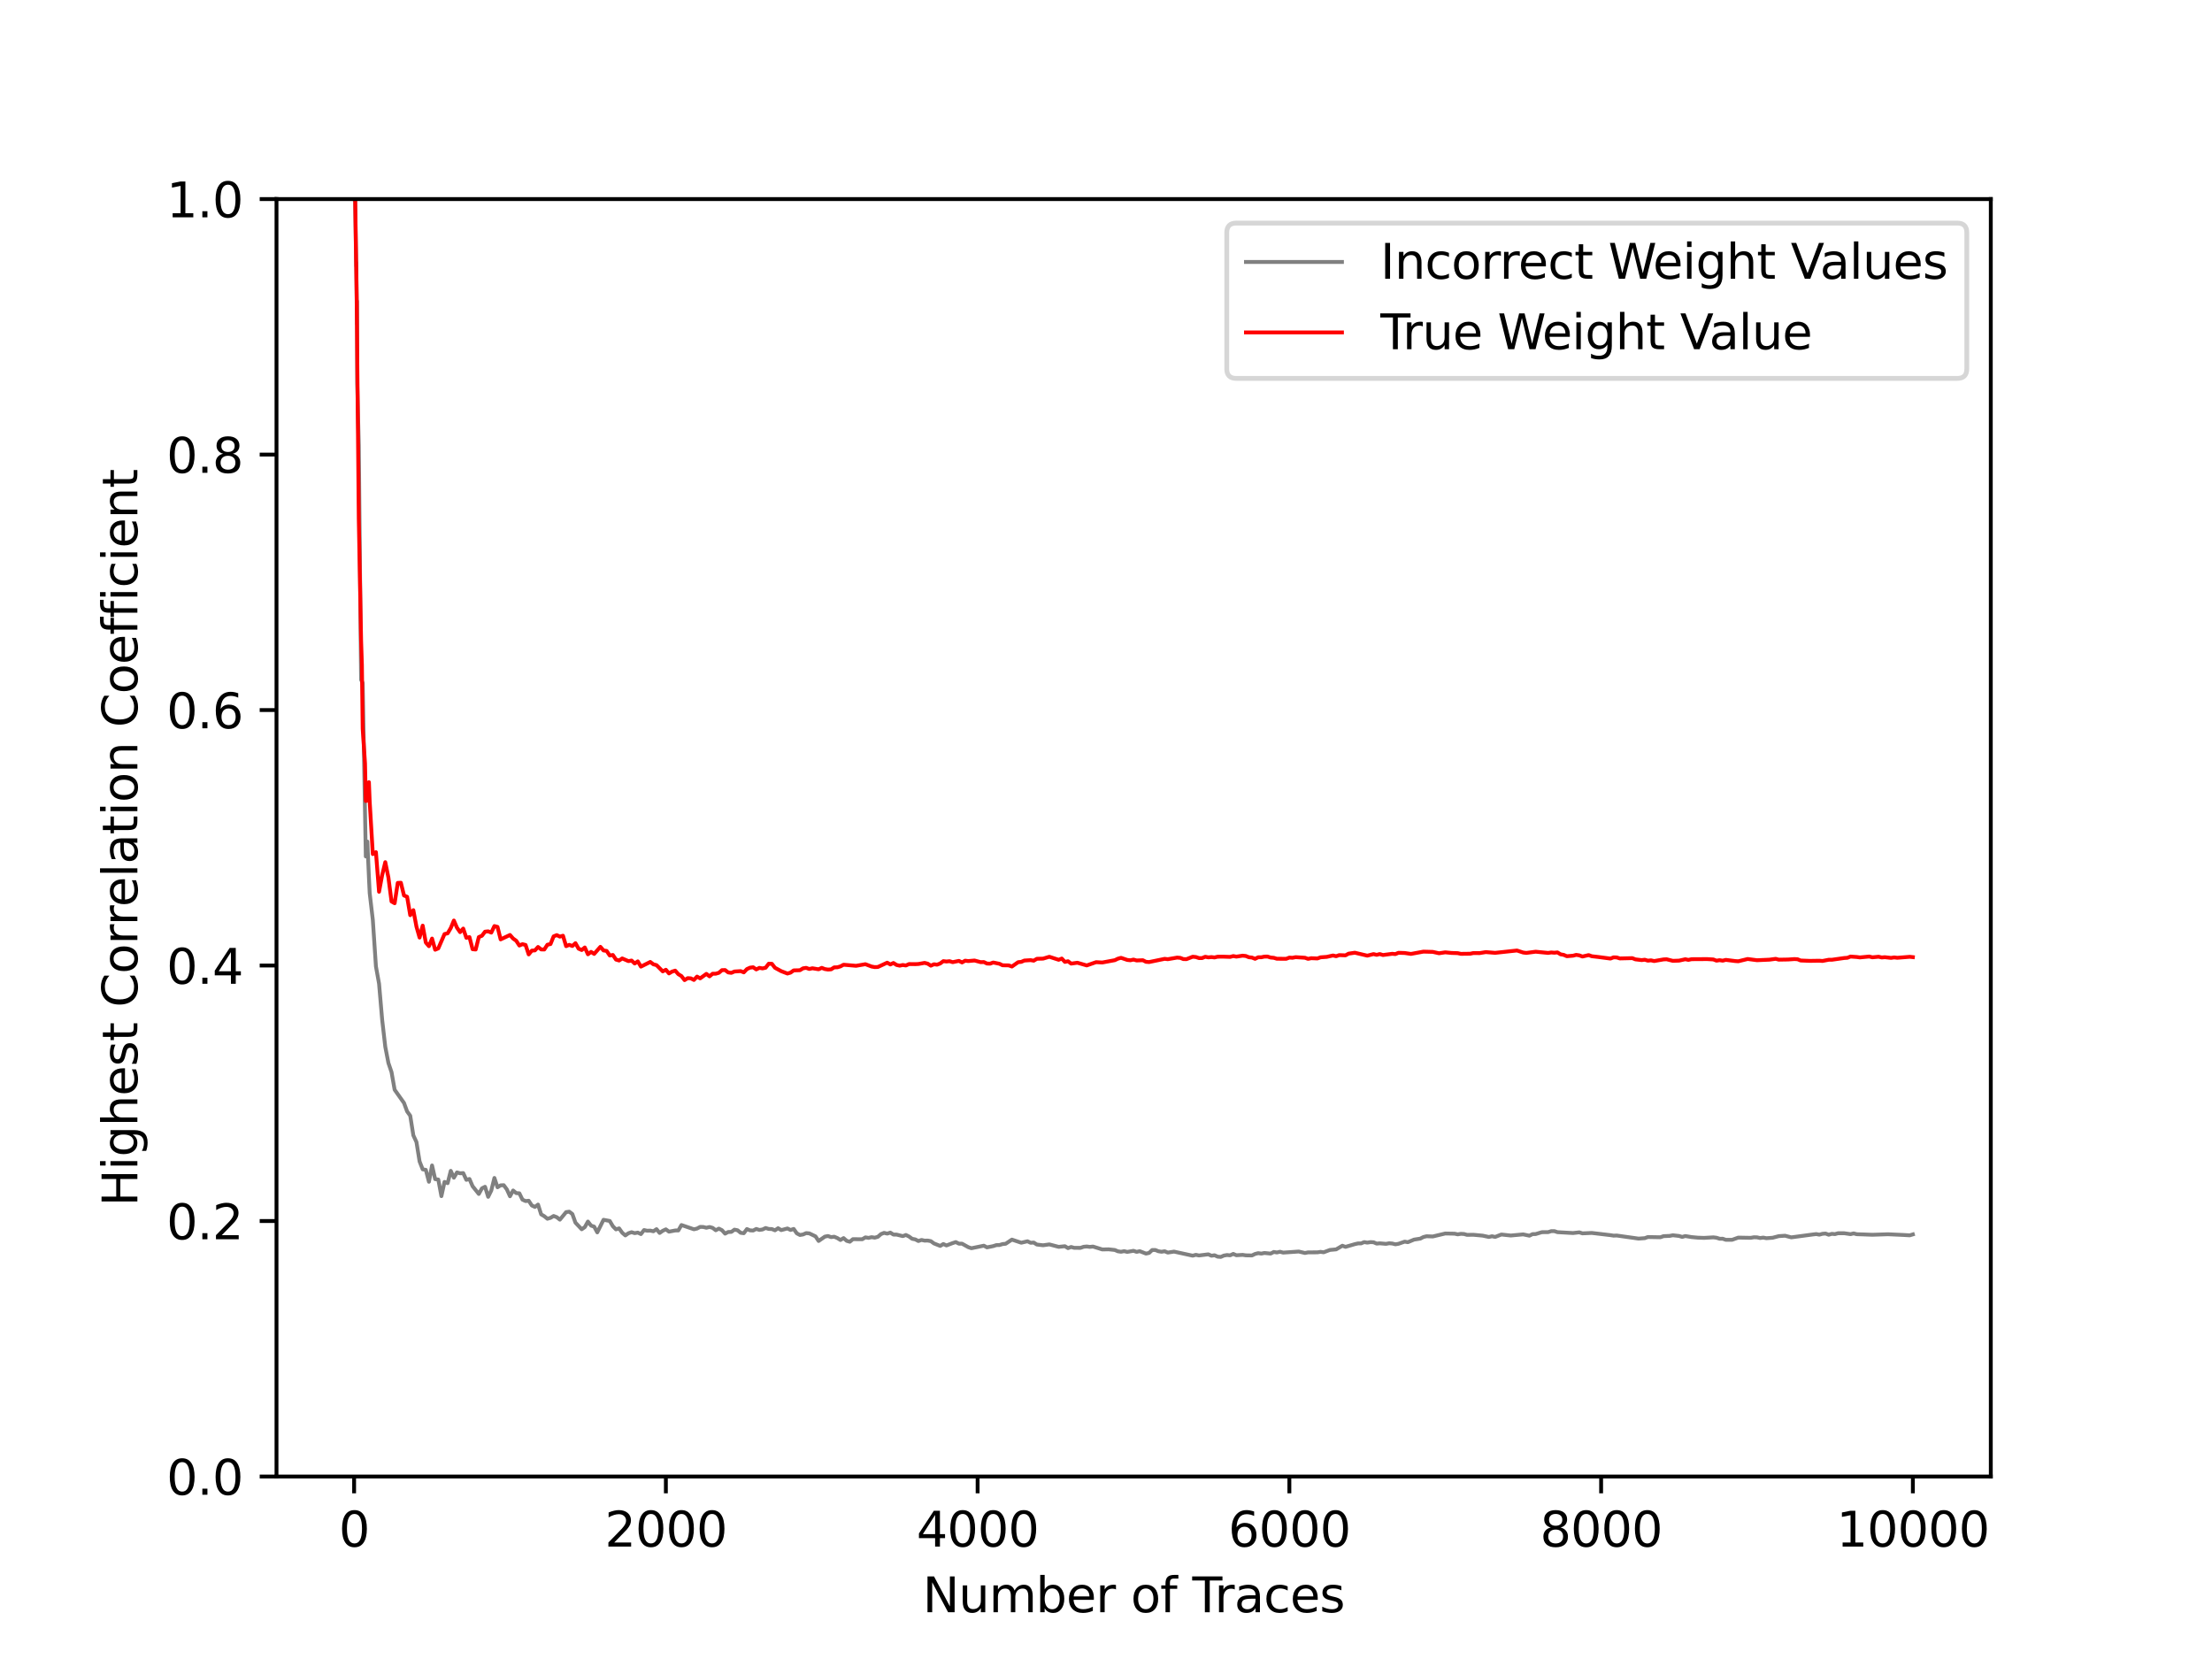 <?xml version="1.0" encoding="utf-8" standalone="no"?>
<!DOCTYPE svg PUBLIC "-//W3C//DTD SVG 1.1//EN"
  "http://www.w3.org/Graphics/SVG/1.1/DTD/svg11.dtd">
<svg xmlns:xlink="http://www.w3.org/1999/xlink" width="460.8pt" height="345.6pt" viewBox="0 0 460.8 345.6" xmlns="http://www.w3.org/2000/svg" version="1.1">
 <defs>
  <style type="text/css">*{stroke-linejoin: round; stroke-linecap: butt}</style>
 </defs>
 <g id="figure_1">
  <g id="patch_1">
   <path d="M 0 345.6 
L 460.8 345.6 
L 460.8 0 
L 0 0 
z
" style="fill: #ffffff"/>
  </g>
  <g id="axes_1">
   <g id="patch_2">
    <path d="M 57.6 307.584 
L 414.72 307.584 
L 414.72 41.472 
L 57.6 41.472 
z
" style="fill: #ffffff"/>
   </g>
   <g id="matplotlib.axis_1">
    <g id="xtick_1">
     <g id="line2d_1">
      <defs>
       <path id="m67310324e9" d="M 0 0 
L 0 3.5 
" style="stroke: #000000; stroke-width: 0.8"/>
      </defs>
      <g>
       <use xlink:href="#m67310324e9" x="73.768" y="307.584" style="stroke: #000000; stroke-width: 0.8"/>
      </g>
     </g>
     <g id="text_1">
      <!-- 0 -->
      <g transform="translate(70.587 322.182) scale(0.1 -0.1)">
       <defs>
        <path id="DejaVuSans-30" d="M 2034 4250 
Q 1547 4250 1301 3770 
Q 1056 3291 1056 2328 
Q 1056 1369 1301 889 
Q 1547 409 2034 409 
Q 2525 409 2770 889 
Q 3016 1369 3016 2328 
Q 3016 3291 2770 3770 
Q 2525 4250 2034 4250 
z
M 2034 4750 
Q 2819 4750 3233 4129 
Q 3647 3509 3647 2328 
Q 3647 1150 3233 529 
Q 2819 -91 2034 -91 
Q 1250 -91 836 529 
Q 422 1150 422 2328 
Q 422 3509 836 4129 
Q 1250 4750 2034 4750 
z
" transform="scale(0.016)"/>
       </defs>
       <use xlink:href="#DejaVuSans-30"/>
      </g>
     </g>
    </g>
    <g id="xtick_2">
     <g id="line2d_2">
      <g>
       <use xlink:href="#m67310324e9" x="138.712" y="307.584" style="stroke: #000000; stroke-width: 0.8"/>
      </g>
     </g>
     <g id="text_2">
      <!-- 2000 -->
      <g transform="translate(125.987 322.182) scale(0.1 -0.1)">
       <defs>
        <path id="DejaVuSans-32" d="M 1228 531 
L 3431 531 
L 3431 0 
L 469 0 
L 469 531 
Q 828 903 1448 1529 
Q 2069 2156 2228 2338 
Q 2531 2678 2651 2914 
Q 2772 3150 2772 3378 
Q 2772 3750 2511 3984 
Q 2250 4219 1831 4219 
Q 1534 4219 1204 4116 
Q 875 4013 500 3803 
L 500 4441 
Q 881 4594 1212 4672 
Q 1544 4750 1819 4750 
Q 2544 4750 2975 4387 
Q 3406 4025 3406 3419 
Q 3406 3131 3298 2873 
Q 3191 2616 2906 2266 
Q 2828 2175 2409 1742 
Q 1991 1309 1228 531 
z
" transform="scale(0.016)"/>
       </defs>
       <use xlink:href="#DejaVuSans-32"/>
       <use xlink:href="#DejaVuSans-30" x="63.623"/>
       <use xlink:href="#DejaVuSans-30" x="127.246"/>
       <use xlink:href="#DejaVuSans-30" x="190.869"/>
      </g>
     </g>
    </g>
    <g id="xtick_3">
     <g id="line2d_3">
      <g>
       <use xlink:href="#m67310324e9" x="203.656" y="307.584" style="stroke: #000000; stroke-width: 0.8"/>
      </g>
     </g>
     <g id="text_3">
      <!-- 4000 -->
      <g transform="translate(190.931 322.182) scale(0.1 -0.1)">
       <defs>
        <path id="DejaVuSans-34" d="M 2419 4116 
L 825 1625 
L 2419 1625 
L 2419 4116 
z
M 2253 4666 
L 3047 4666 
L 3047 1625 
L 3713 1625 
L 3713 1100 
L 3047 1100 
L 3047 0 
L 2419 0 
L 2419 1100 
L 313 1100 
L 313 1709 
L 2253 4666 
z
" transform="scale(0.016)"/>
       </defs>
       <use xlink:href="#DejaVuSans-34"/>
       <use xlink:href="#DejaVuSans-30" x="63.623"/>
       <use xlink:href="#DejaVuSans-30" x="127.246"/>
       <use xlink:href="#DejaVuSans-30" x="190.869"/>
      </g>
     </g>
    </g>
    <g id="xtick_4">
     <g id="line2d_4">
      <g>
       <use xlink:href="#m67310324e9" x="268.599" y="307.584" style="stroke: #000000; stroke-width: 0.8"/>
      </g>
     </g>
     <g id="text_4">
      <!-- 6000 -->
      <g transform="translate(255.874 322.182) scale(0.1 -0.1)">
       <defs>
        <path id="DejaVuSans-36" d="M 2113 2584 
Q 1688 2584 1439 2293 
Q 1191 2003 1191 1497 
Q 1191 994 1439 701 
Q 1688 409 2113 409 
Q 2538 409 2786 701 
Q 3034 994 3034 1497 
Q 3034 2003 2786 2293 
Q 2538 2584 2113 2584 
z
M 3366 4563 
L 3366 3988 
Q 3128 4100 2886 4159 
Q 2644 4219 2406 4219 
Q 1781 4219 1451 3797 
Q 1122 3375 1075 2522 
Q 1259 2794 1537 2939 
Q 1816 3084 2150 3084 
Q 2853 3084 3261 2657 
Q 3669 2231 3669 1497 
Q 3669 778 3244 343 
Q 2819 -91 2113 -91 
Q 1303 -91 875 529 
Q 447 1150 447 2328 
Q 447 3434 972 4092 
Q 1497 4750 2381 4750 
Q 2619 4750 2861 4703 
Q 3103 4656 3366 4563 
z
" transform="scale(0.016)"/>
       </defs>
       <use xlink:href="#DejaVuSans-36"/>
       <use xlink:href="#DejaVuSans-30" x="63.623"/>
       <use xlink:href="#DejaVuSans-30" x="127.246"/>
       <use xlink:href="#DejaVuSans-30" x="190.869"/>
      </g>
     </g>
    </g>
    <g id="xtick_5">
     <g id="line2d_5">
      <g>
       <use xlink:href="#m67310324e9" x="333.543" y="307.584" style="stroke: #000000; stroke-width: 0.8"/>
      </g>
     </g>
     <g id="text_5">
      <!-- 8000 -->
      <g transform="translate(320.818 322.182) scale(0.1 -0.1)">
       <defs>
        <path id="DejaVuSans-38" d="M 2034 2216 
Q 1584 2216 1326 1975 
Q 1069 1734 1069 1313 
Q 1069 891 1326 650 
Q 1584 409 2034 409 
Q 2484 409 2743 651 
Q 3003 894 3003 1313 
Q 3003 1734 2745 1975 
Q 2488 2216 2034 2216 
z
M 1403 2484 
Q 997 2584 770 2862 
Q 544 3141 544 3541 
Q 544 4100 942 4425 
Q 1341 4750 2034 4750 
Q 2731 4750 3128 4425 
Q 3525 4100 3525 3541 
Q 3525 3141 3298 2862 
Q 3072 2584 2669 2484 
Q 3125 2378 3379 2068 
Q 3634 1759 3634 1313 
Q 3634 634 3220 271 
Q 2806 -91 2034 -91 
Q 1263 -91 848 271 
Q 434 634 434 1313 
Q 434 1759 690 2068 
Q 947 2378 1403 2484 
z
M 1172 3481 
Q 1172 3119 1398 2916 
Q 1625 2713 2034 2713 
Q 2441 2713 2670 2916 
Q 2900 3119 2900 3481 
Q 2900 3844 2670 4047 
Q 2441 4250 2034 4250 
Q 1625 4250 1398 4047 
Q 1172 3844 1172 3481 
z
" transform="scale(0.016)"/>
       </defs>
       <use xlink:href="#DejaVuSans-38"/>
       <use xlink:href="#DejaVuSans-30" x="63.623"/>
       <use xlink:href="#DejaVuSans-30" x="127.246"/>
       <use xlink:href="#DejaVuSans-30" x="190.869"/>
      </g>
     </g>
    </g>
    <g id="xtick_6">
     <g id="line2d_6">
      <g>
       <use xlink:href="#m67310324e9" x="398.487" y="307.584" style="stroke: #000000; stroke-width: 0.8"/>
      </g>
     </g>
     <g id="text_6">
      <!-- 10000 -->
      <g transform="translate(382.581 322.182) scale(0.1 -0.1)">
       <defs>
        <path id="DejaVuSans-31" d="M 794 531 
L 1825 531 
L 1825 4091 
L 703 3866 
L 703 4441 
L 1819 4666 
L 2450 4666 
L 2450 531 
L 3481 531 
L 3481 0 
L 794 0 
L 794 531 
z
" transform="scale(0.016)"/>
       </defs>
       <use xlink:href="#DejaVuSans-31"/>
       <use xlink:href="#DejaVuSans-30" x="63.623"/>
       <use xlink:href="#DejaVuSans-30" x="127.246"/>
       <use xlink:href="#DejaVuSans-30" x="190.869"/>
       <use xlink:href="#DejaVuSans-30" x="254.492"/>
      </g>
     </g>
    </g>
    <g id="text_7">
     <!-- Number of Traces -->
     <g transform="translate(192.21 335.861) scale(0.1 -0.1)">
      <defs>
       <path id="DejaVuSans-4e" d="M 628 4666 
L 1478 4666 
L 3547 763 
L 3547 4666 
L 4159 4666 
L 4159 0 
L 3309 0 
L 1241 3903 
L 1241 0 
L 628 0 
L 628 4666 
z
" transform="scale(0.016)"/>
       <path id="DejaVuSans-75" d="M 544 1381 
L 544 3500 
L 1119 3500 
L 1119 1403 
Q 1119 906 1312 657 
Q 1506 409 1894 409 
Q 2359 409 2629 706 
Q 2900 1003 2900 1516 
L 2900 3500 
L 3475 3500 
L 3475 0 
L 2900 0 
L 2900 538 
Q 2691 219 2414 64 
Q 2138 -91 1772 -91 
Q 1169 -91 856 284 
Q 544 659 544 1381 
z
M 1991 3584 
L 1991 3584 
z
" transform="scale(0.016)"/>
       <path id="DejaVuSans-6d" d="M 3328 2828 
Q 3544 3216 3844 3400 
Q 4144 3584 4550 3584 
Q 5097 3584 5394 3201 
Q 5691 2819 5691 2113 
L 5691 0 
L 5113 0 
L 5113 2094 
Q 5113 2597 4934 2840 
Q 4756 3084 4391 3084 
Q 3944 3084 3684 2787 
Q 3425 2491 3425 1978 
L 3425 0 
L 2847 0 
L 2847 2094 
Q 2847 2600 2669 2842 
Q 2491 3084 2119 3084 
Q 1678 3084 1418 2786 
Q 1159 2488 1159 1978 
L 1159 0 
L 581 0 
L 581 3500 
L 1159 3500 
L 1159 2956 
Q 1356 3278 1631 3431 
Q 1906 3584 2284 3584 
Q 2666 3584 2933 3390 
Q 3200 3197 3328 2828 
z
" transform="scale(0.016)"/>
       <path id="DejaVuSans-62" d="M 3116 1747 
Q 3116 2381 2855 2742 
Q 2594 3103 2138 3103 
Q 1681 3103 1420 2742 
Q 1159 2381 1159 1747 
Q 1159 1113 1420 752 
Q 1681 391 2138 391 
Q 2594 391 2855 752 
Q 3116 1113 3116 1747 
z
M 1159 2969 
Q 1341 3281 1617 3432 
Q 1894 3584 2278 3584 
Q 2916 3584 3314 3078 
Q 3713 2572 3713 1747 
Q 3713 922 3314 415 
Q 2916 -91 2278 -91 
Q 1894 -91 1617 61 
Q 1341 213 1159 525 
L 1159 0 
L 581 0 
L 581 4863 
L 1159 4863 
L 1159 2969 
z
" transform="scale(0.016)"/>
       <path id="DejaVuSans-65" d="M 3597 1894 
L 3597 1613 
L 953 1613 
Q 991 1019 1311 708 
Q 1631 397 2203 397 
Q 2534 397 2845 478 
Q 3156 559 3463 722 
L 3463 178 
Q 3153 47 2828 -22 
Q 2503 -91 2169 -91 
Q 1331 -91 842 396 
Q 353 884 353 1716 
Q 353 2575 817 3079 
Q 1281 3584 2069 3584 
Q 2775 3584 3186 3129 
Q 3597 2675 3597 1894 
z
M 3022 2063 
Q 3016 2534 2758 2815 
Q 2500 3097 2075 3097 
Q 1594 3097 1305 2825 
Q 1016 2553 972 2059 
L 3022 2063 
z
" transform="scale(0.016)"/>
       <path id="DejaVuSans-72" d="M 2631 2963 
Q 2534 3019 2420 3045 
Q 2306 3072 2169 3072 
Q 1681 3072 1420 2755 
Q 1159 2438 1159 1844 
L 1159 0 
L 581 0 
L 581 3500 
L 1159 3500 
L 1159 2956 
Q 1341 3275 1631 3429 
Q 1922 3584 2338 3584 
Q 2397 3584 2469 3576 
Q 2541 3569 2628 3553 
L 2631 2963 
z
" transform="scale(0.016)"/>
       <path id="DejaVuSans-20" transform="scale(0.016)"/>
       <path id="DejaVuSans-6f" d="M 1959 3097 
Q 1497 3097 1228 2736 
Q 959 2375 959 1747 
Q 959 1119 1226 758 
Q 1494 397 1959 397 
Q 2419 397 2687 759 
Q 2956 1122 2956 1747 
Q 2956 2369 2687 2733 
Q 2419 3097 1959 3097 
z
M 1959 3584 
Q 2709 3584 3137 3096 
Q 3566 2609 3566 1747 
Q 3566 888 3137 398 
Q 2709 -91 1959 -91 
Q 1206 -91 779 398 
Q 353 888 353 1747 
Q 353 2609 779 3096 
Q 1206 3584 1959 3584 
z
" transform="scale(0.016)"/>
       <path id="DejaVuSans-66" d="M 2375 4863 
L 2375 4384 
L 1825 4384 
Q 1516 4384 1395 4259 
Q 1275 4134 1275 3809 
L 1275 3500 
L 2222 3500 
L 2222 3053 
L 1275 3053 
L 1275 0 
L 697 0 
L 697 3053 
L 147 3053 
L 147 3500 
L 697 3500 
L 697 3744 
Q 697 4328 969 4595 
Q 1241 4863 1831 4863 
L 2375 4863 
z
" transform="scale(0.016)"/>
       <path id="DejaVuSans-54" d="M -19 4666 
L 3928 4666 
L 3928 4134 
L 2272 4134 
L 2272 0 
L 1638 0 
L 1638 4134 
L -19 4134 
L -19 4666 
z
" transform="scale(0.016)"/>
       <path id="DejaVuSans-61" d="M 2194 1759 
Q 1497 1759 1228 1600 
Q 959 1441 959 1056 
Q 959 750 1161 570 
Q 1363 391 1709 391 
Q 2188 391 2477 730 
Q 2766 1069 2766 1631 
L 2766 1759 
L 2194 1759 
z
M 3341 1997 
L 3341 0 
L 2766 0 
L 2766 531 
Q 2569 213 2275 61 
Q 1981 -91 1556 -91 
Q 1019 -91 701 211 
Q 384 513 384 1019 
Q 384 1609 779 1909 
Q 1175 2209 1959 2209 
L 2766 2209 
L 2766 2266 
Q 2766 2663 2505 2880 
Q 2244 3097 1772 3097 
Q 1472 3097 1187 3025 
Q 903 2953 641 2809 
L 641 3341 
Q 956 3463 1253 3523 
Q 1550 3584 1831 3584 
Q 2591 3584 2966 3190 
Q 3341 2797 3341 1997 
z
" transform="scale(0.016)"/>
       <path id="DejaVuSans-63" d="M 3122 3366 
L 3122 2828 
Q 2878 2963 2633 3030 
Q 2388 3097 2138 3097 
Q 1578 3097 1268 2742 
Q 959 2388 959 1747 
Q 959 1106 1268 751 
Q 1578 397 2138 397 
Q 2388 397 2633 464 
Q 2878 531 3122 666 
L 3122 134 
Q 2881 22 2623 -34 
Q 2366 -91 2075 -91 
Q 1284 -91 818 406 
Q 353 903 353 1747 
Q 353 2603 823 3093 
Q 1294 3584 2113 3584 
Q 2378 3584 2631 3529 
Q 2884 3475 3122 3366 
z
" transform="scale(0.016)"/>
       <path id="DejaVuSans-73" d="M 2834 3397 
L 2834 2853 
Q 2591 2978 2328 3040 
Q 2066 3103 1784 3103 
Q 1356 3103 1142 2972 
Q 928 2841 928 2578 
Q 928 2378 1081 2264 
Q 1234 2150 1697 2047 
L 1894 2003 
Q 2506 1872 2764 1633 
Q 3022 1394 3022 966 
Q 3022 478 2636 193 
Q 2250 -91 1575 -91 
Q 1294 -91 989 -36 
Q 684 19 347 128 
L 347 722 
Q 666 556 975 473 
Q 1284 391 1588 391 
Q 1994 391 2212 530 
Q 2431 669 2431 922 
Q 2431 1156 2273 1281 
Q 2116 1406 1581 1522 
L 1381 1569 
Q 847 1681 609 1914 
Q 372 2147 372 2553 
Q 372 3047 722 3315 
Q 1072 3584 1716 3584 
Q 2034 3584 2315 3537 
Q 2597 3491 2834 3397 
z
" transform="scale(0.016)"/>
      </defs>
      <use xlink:href="#DejaVuSans-4e"/>
      <use xlink:href="#DejaVuSans-75" x="74.805"/>
      <use xlink:href="#DejaVuSans-6d" x="138.184"/>
      <use xlink:href="#DejaVuSans-62" x="235.596"/>
      <use xlink:href="#DejaVuSans-65" x="299.072"/>
      <use xlink:href="#DejaVuSans-72" x="360.596"/>
      <use xlink:href="#DejaVuSans-20" x="401.709"/>
      <use xlink:href="#DejaVuSans-6f" x="433.496"/>
      <use xlink:href="#DejaVuSans-66" x="494.678"/>
      <use xlink:href="#DejaVuSans-20" x="529.883"/>
      <use xlink:href="#DejaVuSans-54" x="561.67"/>
      <use xlink:href="#DejaVuSans-72" x="608.004"/>
      <use xlink:href="#DejaVuSans-61" x="649.117"/>
      <use xlink:href="#DejaVuSans-63" x="710.396"/>
      <use xlink:href="#DejaVuSans-65" x="765.377"/>
      <use xlink:href="#DejaVuSans-73" x="826.9"/>
     </g>
    </g>
   </g>
   <g id="matplotlib.axis_2">
    <g id="ytick_1">
     <g id="line2d_7">
      <defs>
       <path id="m0647e83206" d="M 0 0 
L -3.5 0 
" style="stroke: #000000; stroke-width: 0.8"/>
      </defs>
      <g>
       <use xlink:href="#m0647e83206" x="57.6" y="307.584" style="stroke: #000000; stroke-width: 0.8"/>
      </g>
     </g>
     <g id="text_8">
      <!-- 0.0 -->
      <g transform="translate(34.697 311.383) scale(0.1 -0.1)">
       <defs>
        <path id="DejaVuSans-2e" d="M 684 794 
L 1344 794 
L 1344 0 
L 684 0 
L 684 794 
z
" transform="scale(0.016)"/>
       </defs>
       <use xlink:href="#DejaVuSans-30"/>
       <use xlink:href="#DejaVuSans-2e" x="63.623"/>
       <use xlink:href="#DejaVuSans-30" x="95.41"/>
      </g>
     </g>
    </g>
    <g id="ytick_2">
     <g id="line2d_8">
      <g>
       <use xlink:href="#m0647e83206" x="57.6" y="254.362" style="stroke: #000000; stroke-width: 0.8"/>
      </g>
     </g>
     <g id="text_9">
      <!-- 0.2 -->
      <g transform="translate(34.697 258.161) scale(0.1 -0.1)">
       <use xlink:href="#DejaVuSans-30"/>
       <use xlink:href="#DejaVuSans-2e" x="63.623"/>
       <use xlink:href="#DejaVuSans-32" x="95.41"/>
      </g>
     </g>
    </g>
    <g id="ytick_3">
     <g id="line2d_9">
      <g>
       <use xlink:href="#m0647e83206" x="57.6" y="201.139" style="stroke: #000000; stroke-width: 0.8"/>
      </g>
     </g>
     <g id="text_10">
      <!-- 0.4 -->
      <g transform="translate(34.697 204.938) scale(0.1 -0.1)">
       <use xlink:href="#DejaVuSans-30"/>
       <use xlink:href="#DejaVuSans-2e" x="63.623"/>
       <use xlink:href="#DejaVuSans-34" x="95.41"/>
      </g>
     </g>
    </g>
    <g id="ytick_4">
     <g id="line2d_10">
      <g>
       <use xlink:href="#m0647e83206" x="57.6" y="147.917" style="stroke: #000000; stroke-width: 0.8"/>
      </g>
     </g>
     <g id="text_11">
      <!-- 0.6 -->
      <g transform="translate(34.697 151.716) scale(0.1 -0.1)">
       <use xlink:href="#DejaVuSans-30"/>
       <use xlink:href="#DejaVuSans-2e" x="63.623"/>
       <use xlink:href="#DejaVuSans-36" x="95.41"/>
      </g>
     </g>
    </g>
    <g id="ytick_5">
     <g id="line2d_11">
      <g>
       <use xlink:href="#m0647e83206" x="57.6" y="94.694" style="stroke: #000000; stroke-width: 0.8"/>
      </g>
     </g>
     <g id="text_12">
      <!-- 0.8 -->
      <g transform="translate(34.697 98.494) scale(0.1 -0.1)">
       <use xlink:href="#DejaVuSans-30"/>
       <use xlink:href="#DejaVuSans-2e" x="63.623"/>
       <use xlink:href="#DejaVuSans-38" x="95.41"/>
      </g>
     </g>
    </g>
    <g id="ytick_6">
     <g id="line2d_12">
      <g>
       <use xlink:href="#m0647e83206" x="57.6" y="41.472" style="stroke: #000000; stroke-width: 0.8"/>
      </g>
     </g>
     <g id="text_13">
      <!-- 1.0 -->
      <g transform="translate(34.697 45.271) scale(0.1 -0.1)">
       <use xlink:href="#DejaVuSans-31"/>
       <use xlink:href="#DejaVuSans-2e" x="63.623"/>
       <use xlink:href="#DejaVuSans-30" x="95.41"/>
      </g>
     </g>
    </g>
    <g id="text_14">
     <!-- Highest Correlation Coefficient -->
     <g transform="translate(28.617 251.289) rotate(-90) scale(0.1 -0.1)">
      <defs>
       <path id="DejaVuSans-48" d="M 628 4666 
L 1259 4666 
L 1259 2753 
L 3553 2753 
L 3553 4666 
L 4184 4666 
L 4184 0 
L 3553 0 
L 3553 2222 
L 1259 2222 
L 1259 0 
L 628 0 
L 628 4666 
z
" transform="scale(0.016)"/>
       <path id="DejaVuSans-69" d="M 603 3500 
L 1178 3500 
L 1178 0 
L 603 0 
L 603 3500 
z
M 603 4863 
L 1178 4863 
L 1178 4134 
L 603 4134 
L 603 4863 
z
" transform="scale(0.016)"/>
       <path id="DejaVuSans-67" d="M 2906 1791 
Q 2906 2416 2648 2759 
Q 2391 3103 1925 3103 
Q 1463 3103 1205 2759 
Q 947 2416 947 1791 
Q 947 1169 1205 825 
Q 1463 481 1925 481 
Q 2391 481 2648 825 
Q 2906 1169 2906 1791 
z
M 3481 434 
Q 3481 -459 3084 -895 
Q 2688 -1331 1869 -1331 
Q 1566 -1331 1297 -1286 
Q 1028 -1241 775 -1147 
L 775 -588 
Q 1028 -725 1275 -790 
Q 1522 -856 1778 -856 
Q 2344 -856 2625 -561 
Q 2906 -266 2906 331 
L 2906 616 
Q 2728 306 2450 153 
Q 2172 0 1784 0 
Q 1141 0 747 490 
Q 353 981 353 1791 
Q 353 2603 747 3093 
Q 1141 3584 1784 3584 
Q 2172 3584 2450 3431 
Q 2728 3278 2906 2969 
L 2906 3500 
L 3481 3500 
L 3481 434 
z
" transform="scale(0.016)"/>
       <path id="DejaVuSans-68" d="M 3513 2113 
L 3513 0 
L 2938 0 
L 2938 2094 
Q 2938 2591 2744 2837 
Q 2550 3084 2163 3084 
Q 1697 3084 1428 2787 
Q 1159 2491 1159 1978 
L 1159 0 
L 581 0 
L 581 4863 
L 1159 4863 
L 1159 2956 
Q 1366 3272 1645 3428 
Q 1925 3584 2291 3584 
Q 2894 3584 3203 3211 
Q 3513 2838 3513 2113 
z
" transform="scale(0.016)"/>
       <path id="DejaVuSans-74" d="M 1172 4494 
L 1172 3500 
L 2356 3500 
L 2356 3053 
L 1172 3053 
L 1172 1153 
Q 1172 725 1289 603 
Q 1406 481 1766 481 
L 2356 481 
L 2356 0 
L 1766 0 
Q 1100 0 847 248 
Q 594 497 594 1153 
L 594 3053 
L 172 3053 
L 172 3500 
L 594 3500 
L 594 4494 
L 1172 4494 
z
" transform="scale(0.016)"/>
       <path id="DejaVuSans-43" d="M 4122 4306 
L 4122 3641 
Q 3803 3938 3442 4084 
Q 3081 4231 2675 4231 
Q 1875 4231 1450 3742 
Q 1025 3253 1025 2328 
Q 1025 1406 1450 917 
Q 1875 428 2675 428 
Q 3081 428 3442 575 
Q 3803 722 4122 1019 
L 4122 359 
Q 3791 134 3420 21 
Q 3050 -91 2638 -91 
Q 1578 -91 968 557 
Q 359 1206 359 2328 
Q 359 3453 968 4101 
Q 1578 4750 2638 4750 
Q 3056 4750 3426 4639 
Q 3797 4528 4122 4306 
z
" transform="scale(0.016)"/>
       <path id="DejaVuSans-6c" d="M 603 4863 
L 1178 4863 
L 1178 0 
L 603 0 
L 603 4863 
z
" transform="scale(0.016)"/>
       <path id="DejaVuSans-6e" d="M 3513 2113 
L 3513 0 
L 2938 0 
L 2938 2094 
Q 2938 2591 2744 2837 
Q 2550 3084 2163 3084 
Q 1697 3084 1428 2787 
Q 1159 2491 1159 1978 
L 1159 0 
L 581 0 
L 581 3500 
L 1159 3500 
L 1159 2956 
Q 1366 3272 1645 3428 
Q 1925 3584 2291 3584 
Q 2894 3584 3203 3211 
Q 3513 2838 3513 2113 
z
" transform="scale(0.016)"/>
      </defs>
      <use xlink:href="#DejaVuSans-48"/>
      <use xlink:href="#DejaVuSans-69" x="75.195"/>
      <use xlink:href="#DejaVuSans-67" x="102.979"/>
      <use xlink:href="#DejaVuSans-68" x="166.455"/>
      <use xlink:href="#DejaVuSans-65" x="229.834"/>
      <use xlink:href="#DejaVuSans-73" x="291.357"/>
      <use xlink:href="#DejaVuSans-74" x="343.457"/>
      <use xlink:href="#DejaVuSans-20" x="382.666"/>
      <use xlink:href="#DejaVuSans-43" x="414.453"/>
      <use xlink:href="#DejaVuSans-6f" x="484.277"/>
      <use xlink:href="#DejaVuSans-72" x="545.459"/>
      <use xlink:href="#DejaVuSans-72" x="584.822"/>
      <use xlink:href="#DejaVuSans-65" x="623.686"/>
      <use xlink:href="#DejaVuSans-6c" x="685.209"/>
      <use xlink:href="#DejaVuSans-61" x="712.992"/>
      <use xlink:href="#DejaVuSans-74" x="774.271"/>
      <use xlink:href="#DejaVuSans-69" x="813.48"/>
      <use xlink:href="#DejaVuSans-6f" x="841.264"/>
      <use xlink:href="#DejaVuSans-6e" x="902.445"/>
      <use xlink:href="#DejaVuSans-20" x="965.824"/>
      <use xlink:href="#DejaVuSans-43" x="997.611"/>
      <use xlink:href="#DejaVuSans-6f" x="1067.436"/>
      <use xlink:href="#DejaVuSans-65" x="1128.617"/>
      <use xlink:href="#DejaVuSans-66" x="1190.141"/>
      <use xlink:href="#DejaVuSans-66" x="1225.346"/>
      <use xlink:href="#DejaVuSans-69" x="1260.551"/>
      <use xlink:href="#DejaVuSans-63" x="1288.334"/>
      <use xlink:href="#DejaVuSans-69" x="1343.314"/>
      <use xlink:href="#DejaVuSans-65" x="1371.098"/>
      <use xlink:href="#DejaVuSans-6e" x="1432.621"/>
      <use xlink:href="#DejaVuSans-74" x="1496"/>
     </g>
    </g>
   </g>
   <g id="line2d_13">
    <path d="M 73.833 41.472 
L 73.93 41.472 
L 73.995 42.15 
L 74.19 55.456 
L 74.222 54.637 
L 74.352 67.595 
L 74.385 62.727 
L 74.417 79.834 
L 74.742 92.8 
L 75.067 126.304 
L 75.229 141.618 
L 75.554 142.272 
L 76.203 178.418 
L 76.528 175.312 
L 76.853 182.731 
L 77.015 186.072 
L 77.664 191.631 
L 78.314 201.329 
L 78.963 204.911 
L 79.613 212.465 
L 80.262 218.08 
L 80.912 221.437 
L 81.561 223.338 
L 82.21 227.016 
L 84.159 229.767 
L 84.808 231.528 
L 85.458 232.422 
L 86.107 236.517 
L 86.757 237.916 
L 87.406 241.949 
L 88.055 243.597 
L 88.705 243.702 
L 89.354 246.186 
L 90.004 242.783 
L 90.653 245.638 
L 91.303 245.717 
L 91.952 249.177 
L 92.602 246.213 
L 93.251 246.474 
L 93.9 243.91 
L 94.55 245.338 
L 95.199 244.235 
L 95.849 244.418 
L 96.498 244.378 
L 97.148 245.782 
L 97.797 245.604 
L 98.446 247.106 
L 99.745 248.724 
L 100.395 247.552 
L 101.044 247.23 
L 101.694 249.321 
L 102.343 248.007 
L 102.993 245.39 
L 103.642 247.332 
L 104.291 246.926 
L 104.941 246.899 
L 105.59 247.781 
L 106.24 249.205 
L 106.889 248.003 
L 107.539 248.543 
L 108.188 248.585 
L 108.837 249.905 
L 109.487 250.207 
L 110.136 250.137 
L 110.786 251.119 
L 111.435 251.426 
L 112.085 250.933 
L 112.734 252.975 
L 113.384 253.358 
L 114.033 253.888 
L 114.682 253.697 
L 115.332 253.311 
L 115.981 253.561 
L 116.631 254.078 
L 117.93 252.506 
L 118.579 252.413 
L 119.229 252.895 
L 119.878 254.705 
L 121.177 256.081 
L 121.826 255.629 
L 122.476 254.473 
L 123.125 255.318 
L 123.775 255.53 
L 124.424 256.729 
L 125.723 254.107 
L 127.022 254.347 
L 127.671 255.445 
L 128.321 256.105 
L 128.97 255.894 
L 129.62 256.805 
L 130.269 257.361 
L 130.918 256.904 
L 131.568 256.689 
L 132.217 256.888 
L 132.867 256.774 
L 133.516 257.082 
L 134.166 256.242 
L 134.815 256.382 
L 135.464 256.357 
L 136.114 256.496 
L 136.763 256.059 
L 137.413 256.847 
L 138.062 256.394 
L 138.712 256.094 
L 139.361 256.575 
L 140.66 256.327 
L 141.309 256.326 
L 141.959 255.197 
L 144.557 256.083 
L 145.206 255.932 
L 145.856 255.583 
L 146.505 255.602 
L 147.154 255.763 
L 147.804 255.604 
L 148.453 255.786 
L 149.103 256.283 
L 149.752 255.944 
L 150.402 256.272 
L 151.051 256.99 
L 151.7 256.645 
L 152.35 256.628 
L 152.999 256.158 
L 153.649 256.285 
L 154.298 256.818 
L 154.948 256.899 
L 155.597 256.034 
L 156.247 256.306 
L 156.896 256.341 
L 157.545 256.009 
L 158.195 256.221 
L 158.844 256.123 
L 159.494 255.816 
L 160.143 256.013 
L 160.793 256.034 
L 161.442 256.298 
L 162.091 255.857 
L 162.741 256.252 
L 164.04 255.912 
L 164.689 256.229 
L 165.339 256.008 
L 165.988 256.926 
L 166.638 257.273 
L 167.287 257.164 
L 167.936 256.879 
L 168.586 256.933 
L 169.885 257.557 
L 170.534 258.516 
L 171.833 257.61 
L 172.483 257.483 
L 173.132 257.715 
L 173.781 257.629 
L 174.431 257.907 
L 175.08 258.313 
L 175.73 257.916 
L 176.379 258.486 
L 177.029 258.677 
L 177.678 258.138 
L 179.626 258.158 
L 180.276 257.765 
L 180.925 257.874 
L 181.575 257.727 
L 182.224 257.827 
L 182.874 257.649 
L 183.523 257.085 
L 184.172 256.826 
L 184.822 256.988 
L 185.471 256.776 
L 186.121 257.187 
L 186.77 257.187 
L 188.069 257.51 
L 188.718 257.27 
L 189.368 257.59 
L 190.017 258.063 
L 190.667 258.19 
L 191.316 258.529 
L 191.966 258.302 
L 192.615 258.447 
L 193.265 258.43 
L 193.914 258.555 
L 194.563 259.032 
L 195.862 259.548 
L 196.512 259.151 
L 197.161 259.451 
L 198.46 258.958 
L 199.11 258.75 
L 199.759 259.08 
L 200.408 259.079 
L 201.707 259.804 
L 202.357 260.031 
L 204.954 259.498 
L 205.604 259.848 
L 206.903 259.59 
L 207.552 259.377 
L 208.202 259.365 
L 208.851 259.163 
L 209.501 259.098 
L 210.799 258.232 
L 212.748 258.883 
L 214.047 258.58 
L 214.696 258.896 
L 215.345 258.848 
L 215.995 259.261 
L 217.294 259.412 
L 218.593 259.23 
L 220.541 259.742 
L 221.84 259.608 
L 222.489 260.011 
L 223.139 259.767 
L 223.788 259.948 
L 225.087 259.954 
L 225.737 259.726 
L 226.386 259.665 
L 227.035 259.749 
L 227.685 259.679 
L 228.984 260.08 
L 229.633 260.286 
L 230.932 260.257 
L 232.231 260.396 
L 232.88 260.67 
L 233.53 260.766 
L 234.179 260.64 
L 234.829 260.794 
L 236.128 260.565 
L 236.777 260.786 
L 237.426 260.641 
L 238.725 261.146 
L 239.375 261.01 
L 240.024 260.399 
L 240.674 260.398 
L 241.323 260.659 
L 241.972 260.764 
L 242.622 260.657 
L 243.271 260.935 
L 244.57 260.732 
L 248.467 261.582 
L 249.116 261.403 
L 249.766 261.54 
L 251.714 261.298 
L 252.364 261.593 
L 253.013 261.492 
L 253.662 261.786 
L 254.312 261.84 
L 254.961 261.557 
L 255.611 261.445 
L 256.26 261.508 
L 256.91 261.211 
L 257.559 261.493 
L 258.858 261.411 
L 259.507 261.509 
L 260.806 261.534 
L 261.456 261.221 
L 262.105 261.056 
L 262.755 261.148 
L 263.404 261.018 
L 264.703 261.145 
L 265.352 260.807 
L 266.002 260.91 
L 266.651 260.76 
L 267.301 260.94 
L 268.599 260.851 
L 270.548 260.716 
L 271.847 261.02 
L 272.496 260.891 
L 274.444 260.884 
L 275.094 260.782 
L 275.743 260.874 
L 277.042 260.386 
L 278.341 260.27 
L 279.64 259.507 
L 280.289 259.745 
L 282.238 259.177 
L 282.887 259.03 
L 283.537 259.027 
L 284.186 258.751 
L 284.835 258.864 
L 285.485 258.757 
L 286.134 258.786 
L 286.784 259.067 
L 287.433 259.006 
L 288.732 259.118 
L 289.382 258.995 
L 290.031 259.046 
L 290.68 259.212 
L 291.33 259.105 
L 292.629 258.654 
L 293.278 258.773 
L 294.577 258.231 
L 295.876 258.028 
L 296.525 257.693 
L 297.175 257.533 
L 298.474 257.58 
L 301.071 256.963 
L 303.02 256.998 
L 303.669 257.14 
L 304.319 257.029 
L 304.968 257.063 
L 305.617 257.248 
L 306.916 257.225 
L 308.865 257.407 
L 310.164 257.686 
L 310.813 257.534 
L 311.462 257.678 
L 312.761 257.172 
L 314.71 257.383 
L 317.307 257.145 
L 318.606 257.419 
L 319.256 257.092 
L 319.905 257.076 
L 321.204 256.686 
L 322.503 256.674 
L 323.152 256.471 
L 323.802 256.464 
L 324.451 256.682 
L 327.698 256.866 
L 328.997 256.718 
L 329.647 256.932 
L 331.595 256.844 
L 335.492 257.306 
L 336.141 257.411 
L 336.791 257.381 
L 341.337 258.023 
L 342.636 257.933 
L 343.285 257.696 
L 345.883 257.744 
L 346.532 257.517 
L 347.831 257.458 
L 348.48 257.328 
L 349.779 257.474 
L 350.429 257.675 
L 351.078 257.489 
L 352.377 257.706 
L 353.676 257.827 
L 354.975 257.874 
L 356.923 257.762 
L 357.573 257.84 
L 358.222 258.05 
L 358.871 258.049 
L 359.521 258.278 
L 360.82 258.277 
L 362.119 257.813 
L 364.716 257.862 
L 365.366 257.745 
L 366.015 257.76 
L 366.665 257.906 
L 367.314 257.812 
L 367.964 257.94 
L 369.263 257.847 
L 370.561 257.508 
L 371.86 257.424 
L 373.159 257.764 
L 377.705 257.157 
L 378.355 257.08 
L 379.004 257.205 
L 379.654 257.023 
L 380.303 256.972 
L 380.952 257.219 
L 381.602 257.03 
L 382.251 257.09 
L 382.901 256.906 
L 384.2 256.906 
L 385.498 257.097 
L 386.148 256.94 
L 386.797 257.109 
L 388.096 257.151 
L 390.045 257.226 
L 393.292 257.118 
L 396.539 257.267 
L 397.838 257.343 
L 398.487 257.145 
L 398.487 257.145 
" clip-path="url(#p33c3687236)" style="fill: none; stroke: #808080; stroke-width: 0.8; stroke-linecap: square"/>
   </g>
   <g id="line2d_14">
    <path d="M 73.833 41.472 
L 73.93 41.506 
L 73.995 41.885 
L 74.32 62.867 
L 74.417 74.004 
L 74.742 108.149 
L 75.229 133.577 
L 75.391 138.501 
L 75.554 151.831 
L 76.041 159.03 
L 76.203 166.865 
L 76.366 166.821 
L 76.528 164.212 
L 76.69 165.131 
L 76.853 162.939 
L 77.015 167.032 
L 77.664 177.924 
L 78.314 177.523 
L 78.963 185.771 
L 79.613 182.288 
L 80.262 179.607 
L 80.912 182.797 
L 81.561 187.79 
L 82.21 188.163 
L 82.86 183.927 
L 83.509 183.895 
L 84.159 186.543 
L 84.808 186.814 
L 85.458 190.651 
L 86.107 189.604 
L 86.757 193.047 
L 87.406 195.313 
L 88.055 192.824 
L 88.705 196.35 
L 89.354 197.106 
L 90.004 195.521 
L 90.653 197.844 
L 91.303 197.57 
L 92.602 194.582 
L 93.251 194.427 
L 93.9 193.334 
L 94.55 191.765 
L 95.199 193.261 
L 95.849 194.181 
L 96.498 193.442 
L 97.148 195.363 
L 97.797 195.217 
L 98.446 197.737 
L 99.096 197.803 
L 99.745 195.212 
L 100.395 194.938 
L 101.044 194.083 
L 101.694 194.013 
L 102.343 194.277 
L 102.993 192.917 
L 103.642 193.089 
L 104.291 195.691 
L 106.24 194.773 
L 106.889 195.514 
L 107.539 195.976 
L 108.188 196.97 
L 108.837 196.689 
L 109.487 196.849 
L 110.136 198.822 
L 110.786 198.03 
L 111.435 197.986 
L 112.085 197.27 
L 112.734 197.783 
L 113.384 197.801 
L 114.033 196.806 
L 114.682 196.663 
L 115.332 195.063 
L 115.981 194.802 
L 116.631 195.115 
L 117.28 194.926 
L 117.93 197.102 
L 118.579 196.827 
L 119.229 197.068 
L 119.878 196.482 
L 120.527 197.623 
L 121.177 197.909 
L 121.826 197.377 
L 122.476 198.796 
L 123.125 198.296 
L 123.775 198.714 
L 125.073 197.241 
L 125.723 197.998 
L 126.372 198.091 
L 127.022 199.047 
L 127.671 198.938 
L 128.321 199.897 
L 128.97 200.094 
L 129.62 199.657 
L 130.918 200.221 
L 131.568 200.098 
L 132.217 200.715 
L 132.867 200.27 
L 133.516 201.365 
L 135.464 200.389 
L 136.114 200.884 
L 136.763 201.056 
L 138.062 202.355 
L 138.712 202.019 
L 139.361 202.78 
L 140.011 202.401 
L 140.66 202.198 
L 141.309 202.937 
L 141.959 203.334 
L 142.608 204.176 
L 143.258 203.769 
L 143.907 203.804 
L 144.557 204.141 
L 145.206 203.44 
L 145.856 203.812 
L 147.154 202.875 
L 147.804 203.391 
L 148.453 202.844 
L 149.103 202.841 
L 149.752 202.655 
L 150.402 202.097 
L 151.051 202.081 
L 151.7 202.577 
L 152.35 202.664 
L 152.999 202.382 
L 154.298 202.302 
L 154.948 202.56 
L 155.597 201.874 
L 156.247 201.58 
L 156.896 201.498 
L 157.545 201.948 
L 158.195 201.621 
L 158.844 201.739 
L 159.494 201.598 
L 160.143 200.755 
L 160.793 200.778 
L 161.442 201.606 
L 162.741 202.309 
L 164.04 202.807 
L 164.689 202.613 
L 165.339 202.149 
L 166.638 202.118 
L 167.287 201.722 
L 167.936 201.62 
L 168.586 201.857 
L 169.235 201.708 
L 170.534 201.921 
L 171.184 201.619 
L 171.833 201.874 
L 172.483 201.975 
L 173.132 201.935 
L 173.781 201.52 
L 174.431 201.506 
L 175.08 201.319 
L 175.73 200.969 
L 178.327 201.195 
L 180.276 200.859 
L 181.575 201.35 
L 182.224 201.465 
L 182.874 201.443 
L 184.822 200.541 
L 185.471 200.917 
L 186.121 200.607 
L 186.77 201.021 
L 187.42 201.166 
L 188.069 201.026 
L 188.718 201.13 
L 189.368 200.832 
L 190.667 200.848 
L 191.316 200.818 
L 192.615 200.586 
L 193.265 200.755 
L 193.914 201.167 
L 194.563 200.874 
L 195.213 200.961 
L 195.862 200.707 
L 196.512 200.223 
L 197.161 200.3 
L 197.811 200.231 
L 198.46 200.438 
L 199.759 200.168 
L 200.408 200.496 
L 201.058 200.128 
L 201.707 200.209 
L 203.006 200.091 
L 204.305 200.436 
L 204.954 200.41 
L 205.604 200.724 
L 206.253 200.75 
L 206.903 200.506 
L 208.202 200.772 
L 208.851 201.086 
L 210.15 201.109 
L 210.799 201.347 
L 212.098 200.437 
L 212.748 200.374 
L 213.397 200.097 
L 214.696 200.017 
L 215.345 200.126 
L 215.995 199.733 
L 217.294 199.7 
L 218.593 199.313 
L 220.541 199.943 
L 221.19 199.682 
L 221.84 200.38 
L 222.489 200.24 
L 223.139 200.738 
L 224.438 200.555 
L 226.386 201.116 
L 228.334 200.437 
L 229.633 200.505 
L 232.231 200.024 
L 232.88 199.712 
L 233.53 199.531 
L 234.829 199.972 
L 235.478 200.043 
L 236.128 199.9 
L 236.777 200.082 
L 238.076 200.031 
L 238.725 200.362 
L 239.375 200.413 
L 242.622 199.744 
L 243.271 199.819 
L 245.22 199.484 
L 245.869 199.539 
L 246.519 199.796 
L 247.168 199.809 
L 248.467 199.303 
L 249.116 199.367 
L 249.766 199.585 
L 250.415 199.587 
L 251.065 199.31 
L 251.714 199.438 
L 252.364 199.379 
L 253.013 199.454 
L 253.662 199.299 
L 254.961 199.296 
L 256.26 199.341 
L 256.91 199.164 
L 257.559 199.285 
L 258.858 199.086 
L 259.507 199.149 
L 260.157 199.409 
L 260.806 199.481 
L 261.456 199.739 
L 262.105 199.419 
L 262.755 199.416 
L 263.404 199.277 
L 264.053 199.272 
L 264.703 199.476 
L 265.352 199.53 
L 266.002 199.726 
L 267.95 199.734 
L 268.599 199.484 
L 269.249 199.526 
L 269.898 199.396 
L 271.847 199.517 
L 272.496 199.75 
L 273.146 199.611 
L 274.444 199.664 
L 275.094 199.428 
L 276.393 199.333 
L 277.692 199.043 
L 278.341 199.2 
L 278.991 198.966 
L 280.289 199.017 
L 280.939 198.661 
L 282.238 198.469 
L 284.835 199.081 
L 286.134 198.751 
L 286.784 198.917 
L 287.433 198.743 
L 288.083 198.949 
L 290.031 198.693 
L 290.68 198.756 
L 291.33 198.484 
L 292.629 198.528 
L 293.928 198.718 
L 296.525 198.241 
L 298.474 198.294 
L 299.773 198.582 
L 301.071 198.388 
L 302.37 198.516 
L 303.669 198.558 
L 304.319 198.703 
L 306.267 198.678 
L 306.916 198.539 
L 308.215 198.551 
L 309.514 198.338 
L 311.462 198.496 
L 315.359 198.077 
L 316.009 198.007 
L 317.307 198.429 
L 317.957 198.511 
L 319.905 198.256 
L 322.503 198.511 
L 323.152 198.416 
L 323.802 198.469 
L 324.451 198.406 
L 325.101 198.805 
L 325.75 198.918 
L 326.4 199.198 
L 327.698 199.089 
L 328.348 198.919 
L 328.997 199.017 
L 329.647 199.266 
L 330.946 198.961 
L 331.595 199.2 
L 332.894 199.35 
L 335.492 199.69 
L 336.141 199.431 
L 336.791 199.456 
L 337.44 199.661 
L 340.038 199.6 
L 340.687 199.853 
L 341.986 200.008 
L 342.636 199.928 
L 343.285 200.124 
L 343.934 200.055 
L 344.584 200.204 
L 346.532 199.865 
L 347.182 199.832 
L 348.48 200.16 
L 349.779 200.116 
L 351.078 199.828 
L 351.728 199.963 
L 352.377 199.817 
L 355.624 199.797 
L 356.923 199.872 
L 357.573 200.123 
L 358.222 200.022 
L 358.871 200.124 
L 359.521 199.96 
L 361.469 200.205 
L 362.119 200.249 
L 364.067 199.776 
L 366.015 200.031 
L 368.613 199.915 
L 369.912 199.741 
L 370.561 199.916 
L 372.51 199.882 
L 373.809 199.792 
L 374.458 199.828 
L 375.107 200.09 
L 377.056 200.168 
L 379.004 200.135 
L 379.654 200.186 
L 380.952 199.935 
L 381.602 199.937 
L 384.2 199.57 
L 384.849 199.526 
L 385.498 199.268 
L 386.797 199.362 
L 387.447 199.45 
L 389.395 199.261 
L 390.045 199.426 
L 391.343 199.304 
L 391.993 199.459 
L 392.642 199.403 
L 393.941 199.547 
L 394.591 199.449 
L 395.24 199.526 
L 397.838 199.319 
L 398.487 199.39 
L 398.487 199.39 
" clip-path="url(#p33c3687236)" style="fill: none; stroke: #ff0000; stroke-width: 0.8; stroke-linecap: square"/>
   </g>
   <g id="patch_3">
    <path d="M 57.6 307.584 
L 57.6 41.472 
" style="fill: none; stroke: #000000; stroke-width: 0.8; stroke-linejoin: miter; stroke-linecap: square"/>
   </g>
   <g id="patch_4">
    <path d="M 414.72 307.584 
L 414.72 41.472 
" style="fill: none; stroke: #000000; stroke-width: 0.8; stroke-linejoin: miter; stroke-linecap: square"/>
   </g>
   <g id="patch_5">
    <path d="M 57.6 307.584 
L 414.72 307.584 
" style="fill: none; stroke: #000000; stroke-width: 0.8; stroke-linejoin: miter; stroke-linecap: square"/>
   </g>
   <g id="patch_6">
    <path d="M 57.6 41.472 
L 414.72 41.472 
" style="fill: none; stroke: #000000; stroke-width: 0.8; stroke-linejoin: miter; stroke-linecap: square"/>
   </g>
   <g id="legend_1">
    <g id="patch_7">
     <path d="M 257.556 78.828 
L 407.72 78.828 
Q 409.72 78.828 409.72 76.828 
L 409.72 48.472 
Q 409.72 46.472 407.72 46.472 
L 257.556 46.472 
Q 255.556 46.472 255.556 48.472 
L 255.556 76.828 
Q 255.556 78.828 257.556 78.828 
z
" style="fill: #ffffff; opacity: 0.8; stroke: #cccccc; stroke-linejoin: miter"/>
    </g>
    <g id="line2d_15">
     <path d="M 259.556 54.57 
L 269.556 54.57 
L 279.556 54.57 
" style="fill: none; stroke: #808080; stroke-width: 0.8; stroke-linecap: square"/>
    </g>
    <g id="text_15">
     <!-- Incorrect Weight Values -->
     <g transform="translate(287.556 58.07) scale(0.1 -0.1)">
      <defs>
       <path id="DejaVuSans-49" d="M 628 4666 
L 1259 4666 
L 1259 0 
L 628 0 
L 628 4666 
z
" transform="scale(0.016)"/>
       <path id="DejaVuSans-57" d="M 213 4666 
L 850 4666 
L 1831 722 
L 2809 4666 
L 3519 4666 
L 4500 722 
L 5478 4666 
L 6119 4666 
L 4947 0 
L 4153 0 
L 3169 4050 
L 2175 0 
L 1381 0 
L 213 4666 
z
" transform="scale(0.016)"/>
       <path id="DejaVuSans-56" d="M 1831 0 
L 50 4666 
L 709 4666 
L 2188 738 
L 3669 4666 
L 4325 4666 
L 2547 0 
L 1831 0 
z
" transform="scale(0.016)"/>
      </defs>
      <use xlink:href="#DejaVuSans-49"/>
      <use xlink:href="#DejaVuSans-6e" x="29.492"/>
      <use xlink:href="#DejaVuSans-63" x="92.871"/>
      <use xlink:href="#DejaVuSans-6f" x="147.852"/>
      <use xlink:href="#DejaVuSans-72" x="209.033"/>
      <use xlink:href="#DejaVuSans-72" x="248.396"/>
      <use xlink:href="#DejaVuSans-65" x="287.26"/>
      <use xlink:href="#DejaVuSans-63" x="348.783"/>
      <use xlink:href="#DejaVuSans-74" x="403.764"/>
      <use xlink:href="#DejaVuSans-20" x="442.973"/>
      <use xlink:href="#DejaVuSans-57" x="474.76"/>
      <use xlink:href="#DejaVuSans-65" x="567.762"/>
      <use xlink:href="#DejaVuSans-69" x="629.285"/>
      <use xlink:href="#DejaVuSans-67" x="657.068"/>
      <use xlink:href="#DejaVuSans-68" x="720.545"/>
      <use xlink:href="#DejaVuSans-74" x="783.924"/>
      <use xlink:href="#DejaVuSans-20" x="823.133"/>
      <use xlink:href="#DejaVuSans-56" x="854.92"/>
      <use xlink:href="#DejaVuSans-61" x="915.578"/>
      <use xlink:href="#DejaVuSans-6c" x="976.857"/>
      <use xlink:href="#DejaVuSans-75" x="1004.641"/>
      <use xlink:href="#DejaVuSans-65" x="1068.02"/>
      <use xlink:href="#DejaVuSans-73" x="1129.543"/>
     </g>
    </g>
    <g id="line2d_16">
     <path d="M 259.556 69.249 
L 269.556 69.249 
L 279.556 69.249 
" style="fill: none; stroke: #ff0000; stroke-width: 0.8; stroke-linecap: square"/>
    </g>
    <g id="text_16">
     <!-- True Weight Value -->
     <g transform="translate(287.556 72.749) scale(0.1 -0.1)">
      <use xlink:href="#DejaVuSans-54"/>
      <use xlink:href="#DejaVuSans-72" x="46.334"/>
      <use xlink:href="#DejaVuSans-75" x="87.447"/>
      <use xlink:href="#DejaVuSans-65" x="150.826"/>
      <use xlink:href="#DejaVuSans-20" x="212.35"/>
      <use xlink:href="#DejaVuSans-57" x="244.137"/>
      <use xlink:href="#DejaVuSans-65" x="337.139"/>
      <use xlink:href="#DejaVuSans-69" x="398.662"/>
      <use xlink:href="#DejaVuSans-67" x="426.445"/>
      <use xlink:href="#DejaVuSans-68" x="489.922"/>
      <use xlink:href="#DejaVuSans-74" x="553.301"/>
      <use xlink:href="#DejaVuSans-20" x="592.51"/>
      <use xlink:href="#DejaVuSans-56" x="624.297"/>
      <use xlink:href="#DejaVuSans-61" x="684.955"/>
      <use xlink:href="#DejaVuSans-6c" x="746.234"/>
      <use xlink:href="#DejaVuSans-75" x="774.018"/>
      <use xlink:href="#DejaVuSans-65" x="837.396"/>
     </g>
    </g>
   </g>
  </g>
 </g>
 <defs>
  <clipPath id="p33c3687236">
   <rect x="57.6" y="41.472" width="357.12" height="266.112"/>
  </clipPath>
 </defs>
</svg>
